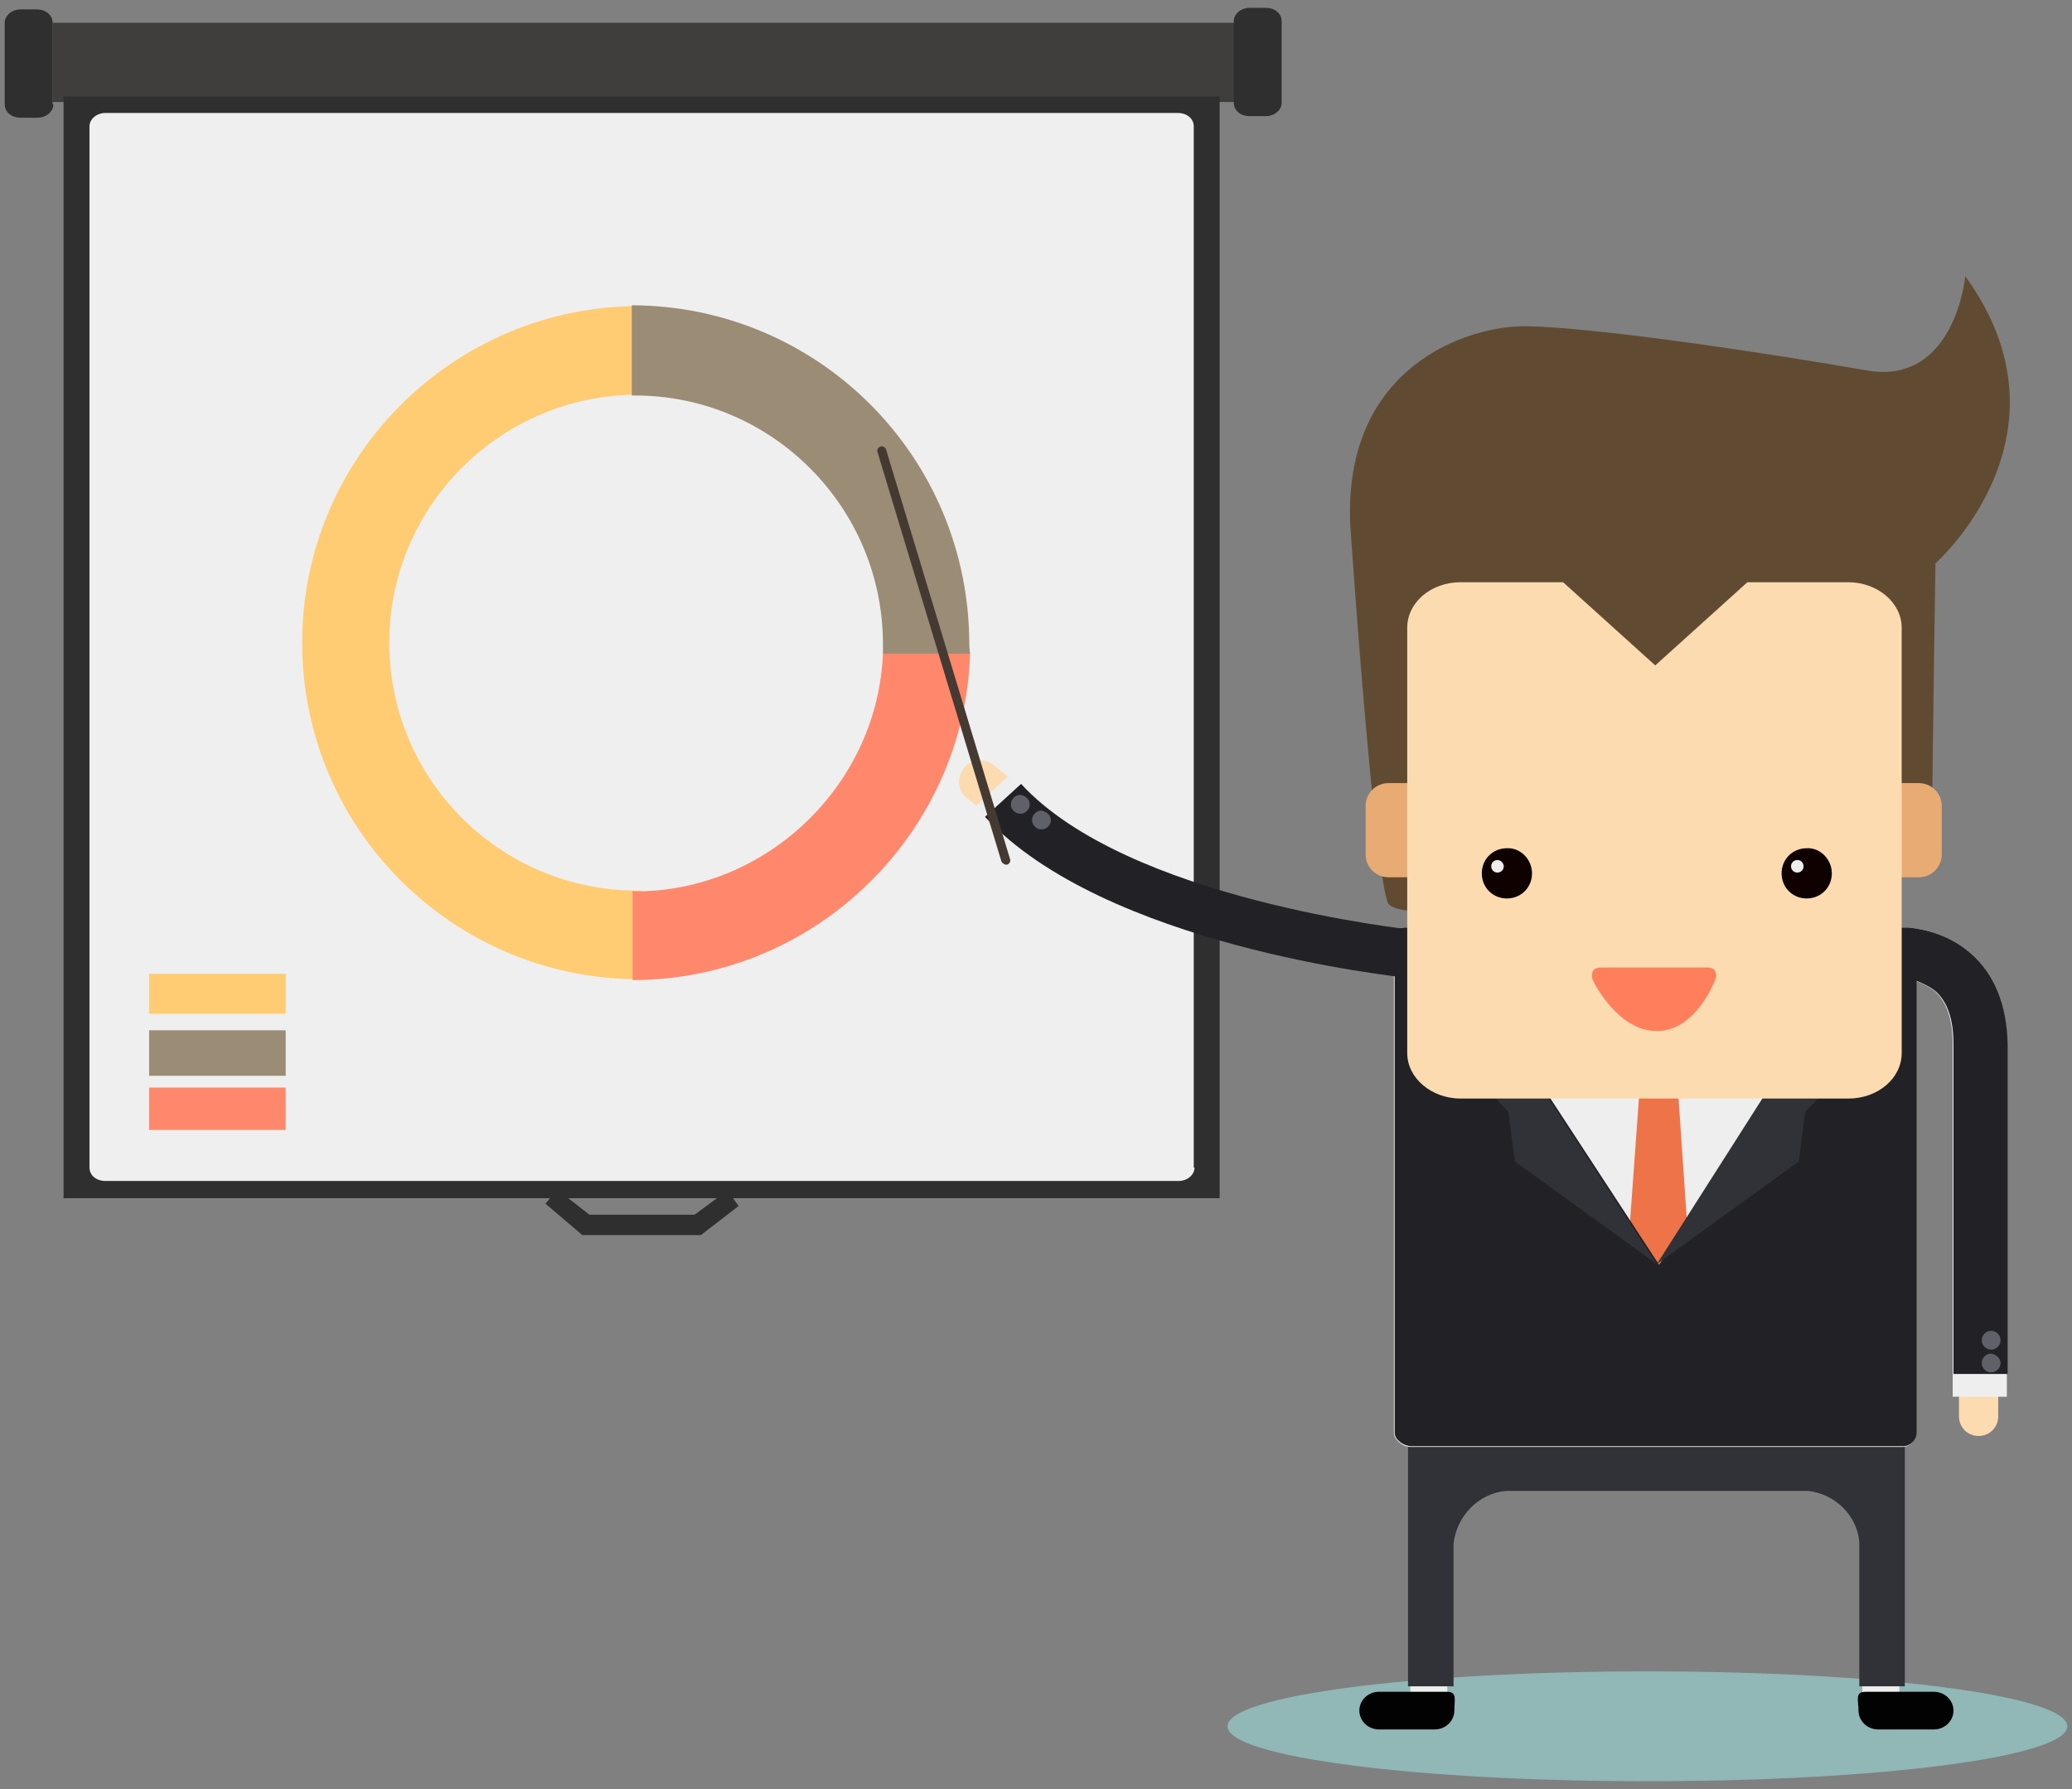 <?xml version="1.0" encoding="utf-8"?>
<!-- Generator: Adobe Illustrator 24.3.0, SVG Export Plug-In . SVG Version: 6.00 Build 0)  -->
<svg version="1.1" id="Layer_5" xmlns="http://www.w3.org/2000/svg" xmlns:xlink="http://www.w3.org/1999/xlink" x="0px" y="0px"
	 viewBox="0 0 264 228" style="enable-background:new 0 0 264 228;" xml:space="preserve">
<rect x="0" y="0" width="264" height="228" fill="#808080" stroke="none"/>
<style type="text/css">
	.st0{fill:#3F3E3C;}
	.st1{fill:#302F2F;}
	.st2{fill:#EFEFEF;}
	.st3{fill:#A7B7B7;}
	.st4{fill:#FFCC73;}
	.st5{fill:#FF886C;}
	.st6{fill:#9B8C76;}
	.st7{fill:#91B7B7;}
	.st8{fill:#EEEEEE;}
	.st9{fill:#020202;}
	.st10{fill:#604B32;}
	.st11{fill:#E8AB74;}
	.st12{fill:#FCDBB1;}
	.st13{fill:#313238;}
	.st14{fill:#EF7348;}
	.st15{fill:#222226;}
	.st16{fill:#0F0100;}
	.st17{fill:#FF7F5C;}
	.st18{fill:#606168;}
	.st19{fill:#443A32;}
</style>
<g>
	<g>
		<g>
			<rect x="6.7" y="2.9" class="st0" width="151.2" height="10.1"/>
		</g>
		<g>
			<path class="st1" d="M6.8,13.3c0,0.9-0.9,1.7-2,1.7H2.6c-1.1,0-2-0.7-2-1.7V2.9c0-0.9,0.9-1.7,2-1.7h2.1c1.1,0,2,0.7,2,1.7v10.4
				H6.8z"/>
		</g>
		<g>
			<path class="st1" d="M163.3,13.1c0,0.9-0.9,1.7-2,1.7h-2.1c-1.1,0-2-0.7-2-1.7V2.7c0-0.9,0.9-1.7,2-1.7h2.1c1.1,0,2,0.7,2,1.7
				V13.1z"/>
		</g>
		<g>
			<rect x="8.1" y="12.3" class="st1" width="147.3" height="140.4"/>
		</g>
		<g>
			<path class="st2" d="M152.2,148.8c0,0.9-0.9,1.7-2,1.7H13.4c-1.1,0-2-0.7-2-1.7V16.1c0-0.9,0.9-1.7,2-1.7h136.7
				c1.1,0,2,0.7,2,1.7v132.7H152.2z"/>
		</g>
		<g>
			<polygon class="st1" points="89.3,157.4 74.2,157.4 69.5,153.4 71,151.6 75.1,154.8 88.5,154.8 92.7,151.7 94.1,153.7 			"/>
		</g>
		<g>
			<path class="st3" d="M101.1,90"/>
		</g>
		<g>
			<path class="st3" d="M52.8,88.6"/>
		</g>
		<g>
			<path class="st4" d="M81.6,113.5c0,0-0.3,0-0.4,0c-17.4,0-31.6-14.1-31.6-31.6c0-17.4,14.2-31.6,31.7-31.6c0.1,0,0.4,0,0.4,0V39
				h-0.2c-23.7,0-43,19.2-43,42.9s19.2,42.9,43,42.9h0.2v-11.3H81.6z"/>
		</g>
		<g>
			<g>
				<path class="st5" d="M80.7,124.9L80.7,124.9L80.7,124.9L80.7,124.9z"/>
			</g>
			<g>
				<path class="st5" d="M123.6,83.2h-11.1c-0.6,16.6-14.6,30.4-31.6,30.4c-0.1,0-0.3-0.1-0.3-0.1v11.4
					C104,124.9,123,106,123.6,83.2z"/>
			</g>
		</g>
		<g>
			<g>
				<path class="st6" d="M80.6,38.9L80.6,38.9L80.6,38.9L80.6,38.9z"/>
			</g>
			<g>
				<path class="st6" d="M80.5,38.9v11.5c0,0,0.3,0,0.4,0c17.4,0,31.6,14.2,31.6,31.7c0,0.4,0,1.2,0,1.2h11.1c0,0-0.1-0.8-0.1-1.2
					C123.5,58.3,104.4,39,80.5,38.9z"/>
			</g>
		</g>
		<g>
			<rect x="19" y="124.1" class="st4" width="17.4" height="5.1"/>
		</g>
		<g>
			<rect x="19" y="131.3" class="st6" width="17.4" height="5.8"/>
		</g>
		<g>
			<rect x="19" y="138.6" class="st5" width="17.4" height="5.4"/>
		</g>
	</g>
	<g>
		<g>
			<path class="st7" d="M263.4,220c0,3.9-23.9,7-53.5,7c-29.5,0-53.5-3.1-53.5-7s23.9-7,53.5-7S263.4,216.1,263.4,220z"/>
		</g>
		<g>
			<g>
				<rect x="179.7" y="212" class="st8" width="4.7" height="5.1"/>
			</g>
		</g>
		<g>
			<g>
				<path class="st9" d="M185.3,218c0,1.3-1.1,2.4-2.5,2.4h-7.1c-1.4,0-2.5-1.1-2.5-2.4l0,0c0-1.3,1.1-2.4,2.5-2.4h8.7
					C185.7,215.6,185.3,216.7,185.3,218L185.3,218z"/>
			</g>
		</g>
		<g>
			<g>
				<rect x="237.3" y="212" class="st8" width="4.7" height="5.1"/>
			</g>
		</g>
		<g>
			<g>
				<path class="st9" d="M236.8,218c0,1.3,1.1,2.4,2.5,2.4h7.1c1.4,0,2.5-1.1,2.5-2.4l0,0c0-1.3-1.1-2.4-2.5-2.4h-8.7
					C236.3,215.6,236.8,216.7,236.8,218L236.8,218z"/>
			</g>
		</g>
		<g>
			<g>
				<path class="st10" d="M245.1,104.7c0,0,1.1-0.2,1.1-2.9c0-2.7,0.4-30,0.4-30s18.5-16.3,3.8-36.6c0,0-1.3,14-12.6,12
					s-36.8-5.9-44.5-5.6c-7.7,0.4-22.6,6.1-21.2,26.2c1.4,20.1,3.4,43.4,4.7,47.2c1.5,4.4,57.2-3.9,57.2-3.9L245.1,104.7z"/>
			</g>
		</g>
		<g>
			<g>
				<path class="st11" d="M183.4,108.9c0,1.6-1.3,2.9-2.9,2.9h-3.6c-1.6,0-2.9-1.3-2.9-2.9v-6.2c0-1.6,1.3-2.9,2.9-2.9h3.6
					c1.6,0,2.9,1.3,2.9,2.9V108.9z"/>
			</g>
		</g>
		<g>
			<g>
				<path class="st11" d="M247.4,108.9c0,1.6-1.3,2.9-2.9,2.9h-3.6c-1.6,0-2.9-1.3-2.9-2.9v-6.2c0-1.6,1.3-2.9,2.9-2.9h3.6
					c1.6,0,2.9,1.3,2.9,2.9V108.9z"/>
			</g>
		</g>
		<g>
			<g>
				<path class="st12" d="M136.9,105.9c1.2,0.9,1.3,2.6,0.4,3.8l0,0c-0.9,1.2-2.6,1.3-3.8,0.4l-10.3-8.4c-1.2-0.9-1.3-2.6-0.4-3.8
					l0,0c0.9-1.2,2.6-1.3,3.8-0.4L136.9,105.9z"/>
			</g>
		</g>
		<g>
			<g>
				<path class="st12" d="M254.6,180.5c0,1.4-1.1,2.5-2.5,2.5l0,0c-1.4,0-2.5-1.1-2.5-2.5v-13.7c0-1.4,1.1-2.5,2.5-2.5l0,0
					c1.4,0,2.5,1.1,2.5,2.5V180.5z"/>
			</g>
		</g>
		<g>
			<path class="st13" d="M234.1,181.6h-46h-8.7v8.5v24.8h5.8v-18.2c0.4-3.5,3.2-6.4,6.7-6.7h38.5c3.4,0.4,6.2,3.1,6.5,6.5v18.4h5.8
				v-24.8v-8.5H234.1z"/>
		</g>
		<g>
			<path class="st8" d="M251.1,121.5c-2.6-2.3-5.8-3.1-8-3.3c-0.2-0.1-64-0.1-64.2,0c-0.3,0-0.6,0.1-1.3,0.2v6.8l0,0v57.4
				c0,0.9,1.2,1.8,2.1,1.8h62.7c0.9,0,1.7-0.8,1.7-1.8V125c0.7,0.3,1.7,0.7,2.5,1.4c1.5,1.4,2.2,3.6,2.2,6.7V178h6.9v-44.9
				C255.7,128,254.1,124.1,251.1,121.5z"/>
		</g>
		<g>
			<g>
				<polygon class="st14" points="215.4,162.4 211.3,165.4 207.2,162.4 209,137.5 213.7,137.5 				"/>
			</g>
		</g>
		<g>
			<path class="st15" d="M251.1,121.5c-2.6-2.3-5.8-3.1-8-3.3c0,0-1.7,0-4.3,0l-27.4,43l-28.1-43c-2.6,0-4.3,0-4.3,0
				c-0.3,0-0.6,0.1-1.3,0.2v6.8l0,0v57.4c0,0.9,1.2,1.7,2.1,1.7h62.7c0.9,0,1.7-0.8,1.7-1.7V125c0.7,0.3,1.7,0.7,2.5,1.4
				c1.5,1.4,2.2,3.6,2.2,6.7v42h6.9v-42C255.7,128,254.1,124.1,251.1,121.5z"/>
		</g>
		<g>
			<path class="st8" d="M132.7,102.5c-1.5-1.2-2.9-2.4-4.1-3.7l-4.3,3.9c1.4,1.6,3,3,4.8,4.3L132.7,102.5z"/>
		</g>
		<g>
			<g>
				<path class="st15" d="M179.2,124.6c-1.6-0.2-38.5-4.1-53.7-20.5l4.6-4.2c13.6,14.8,49.4,18.5,49.8,18.6L179.2,124.6z"/>
			</g>
		</g>
		<g>
			<g>
				<polygon class="st13" points="211.1,161.1 193,148 192.2,141.7 184.3,133.4 183,118.1 				"/>
			</g>
		</g>
		<g>
			<g>
				<polygon class="st13" points="211.1,161.1 229.2,148 230,141.7 237.9,133.4 238.5,118.1 				"/>
			</g>
		</g>
		<g>
			<g>
				<path class="st12" d="M242.3,134.2c0,3.2-3,5.8-6.8,5.8h-49.4c-3.7,0-6.8-2.6-6.8-5.8V80c0-3.2,3-5.8,6.8-5.8h49.4
					c3.7,0,6.8,2.6,6.8,5.8V134.2z"/>
			</g>
		</g>
		<g>
			<g>
				<path class="st16" d="M195.2,111.3c0,1.8-1.4,3.2-3.2,3.2s-3.2-1.4-3.2-3.2c0-1.8,1.4-3.2,3.2-3.2
					C193.7,108,195.2,109.5,195.2,111.3z"/>
			</g>
		</g>
		<g>
			<g>
				<path class="st8" d="M191.6,110.4c0,0.5-0.4,0.8-0.8,0.8c-0.5,0-0.8-0.4-0.8-0.8c0-0.5,0.4-0.8,0.8-0.8
					C191.2,109.6,191.6,110,191.6,110.4z"/>
			</g>
		</g>
		<g>
			<g>
				<path class="st16" d="M233.4,111.3c0,1.8-1.4,3.2-3.2,3.2s-3.2-1.4-3.2-3.2c0-1.8,1.4-3.2,3.2-3.2
					C231.9,108,233.4,109.5,233.4,111.3z"/>
			</g>
		</g>
		<g>
			<path class="st17" d="M218.5,123.7c-0.2-0.3-0.6-0.4-0.9-0.4H204c-0.4,0-0.8,0.1-1,0.4s-0.2,0.7-0.1,1.1c0.1,0.3,3.2,6.6,8.2,6.6
				s7.4-6.4,7.5-6.7S218.7,124.1,218.5,123.7z"/>
		</g>
		<g>
			<g>
				<polygon class="st10" points="224.3,72.7 197.5,72.7 210.9,84.8 				"/>
			</g>
		</g>
		<g>
			<g>
				<path class="st8" d="M229.8,110.4c0,0.5-0.4,0.8-0.8,0.8c-0.5,0-0.8-0.4-0.8-0.8c0-0.5,0.4-0.8,0.8-0.8
					C229.5,109.6,229.8,110,229.8,110.4z"/>
			</g>
		</g>
		<g>
			<g>
				<path class="st18" d="M133.9,104.5c0,0.6-0.5,1.2-1.2,1.2c-0.6,0-1.2-0.5-1.2-1.2c0-0.6,0.5-1.2,1.2-1.2
					C133.3,103.4,133.9,103.9,133.9,104.5z"/>
			</g>
		</g>
		<g>
			<g>
				<path class="st18" d="M254.9,173.7c0,0.6-0.5,1.2-1.2,1.2c-0.6,0-1.2-0.5-1.2-1.2c0-0.6,0.5-1.2,1.2-1.2
					C254.3,172.6,254.9,173.1,254.9,173.7z"/>
			</g>
		</g>
		<g>
			<g>
				<path class="st18" d="M131.2,102.5c0,0.6-0.5,1.2-1.2,1.2c-0.6,0-1.2-0.5-1.2-1.2c0-0.6,0.5-1.2,1.2-1.2
					C130.7,101.4,131.2,101.9,131.2,102.5z"/>
			</g>
		</g>
		<g>
			<g>
				<path class="st18" d="M254.9,170.8c0,0.6-0.5,1.2-1.2,1.2c-0.6,0-1.2-0.5-1.2-1.2c0-0.6,0.5-1.2,1.2-1.2
					C254.3,169.6,254.9,170.1,254.9,170.8z"/>
			</g>
		</g>
		<g>
			<path class="st19" d="M128.2,110.2c-0.2,0-0.5-0.2-0.6-0.4l-15.8-52.2c-0.1-0.3,0.1-0.6,0.4-0.7c0.3-0.1,0.6,0.1,0.7,0.4
				l15.8,52.2c0.1,0.3-0.1,0.6-0.4,0.7H128.2z"/>
		</g>
	</g>
</g>
</svg>

